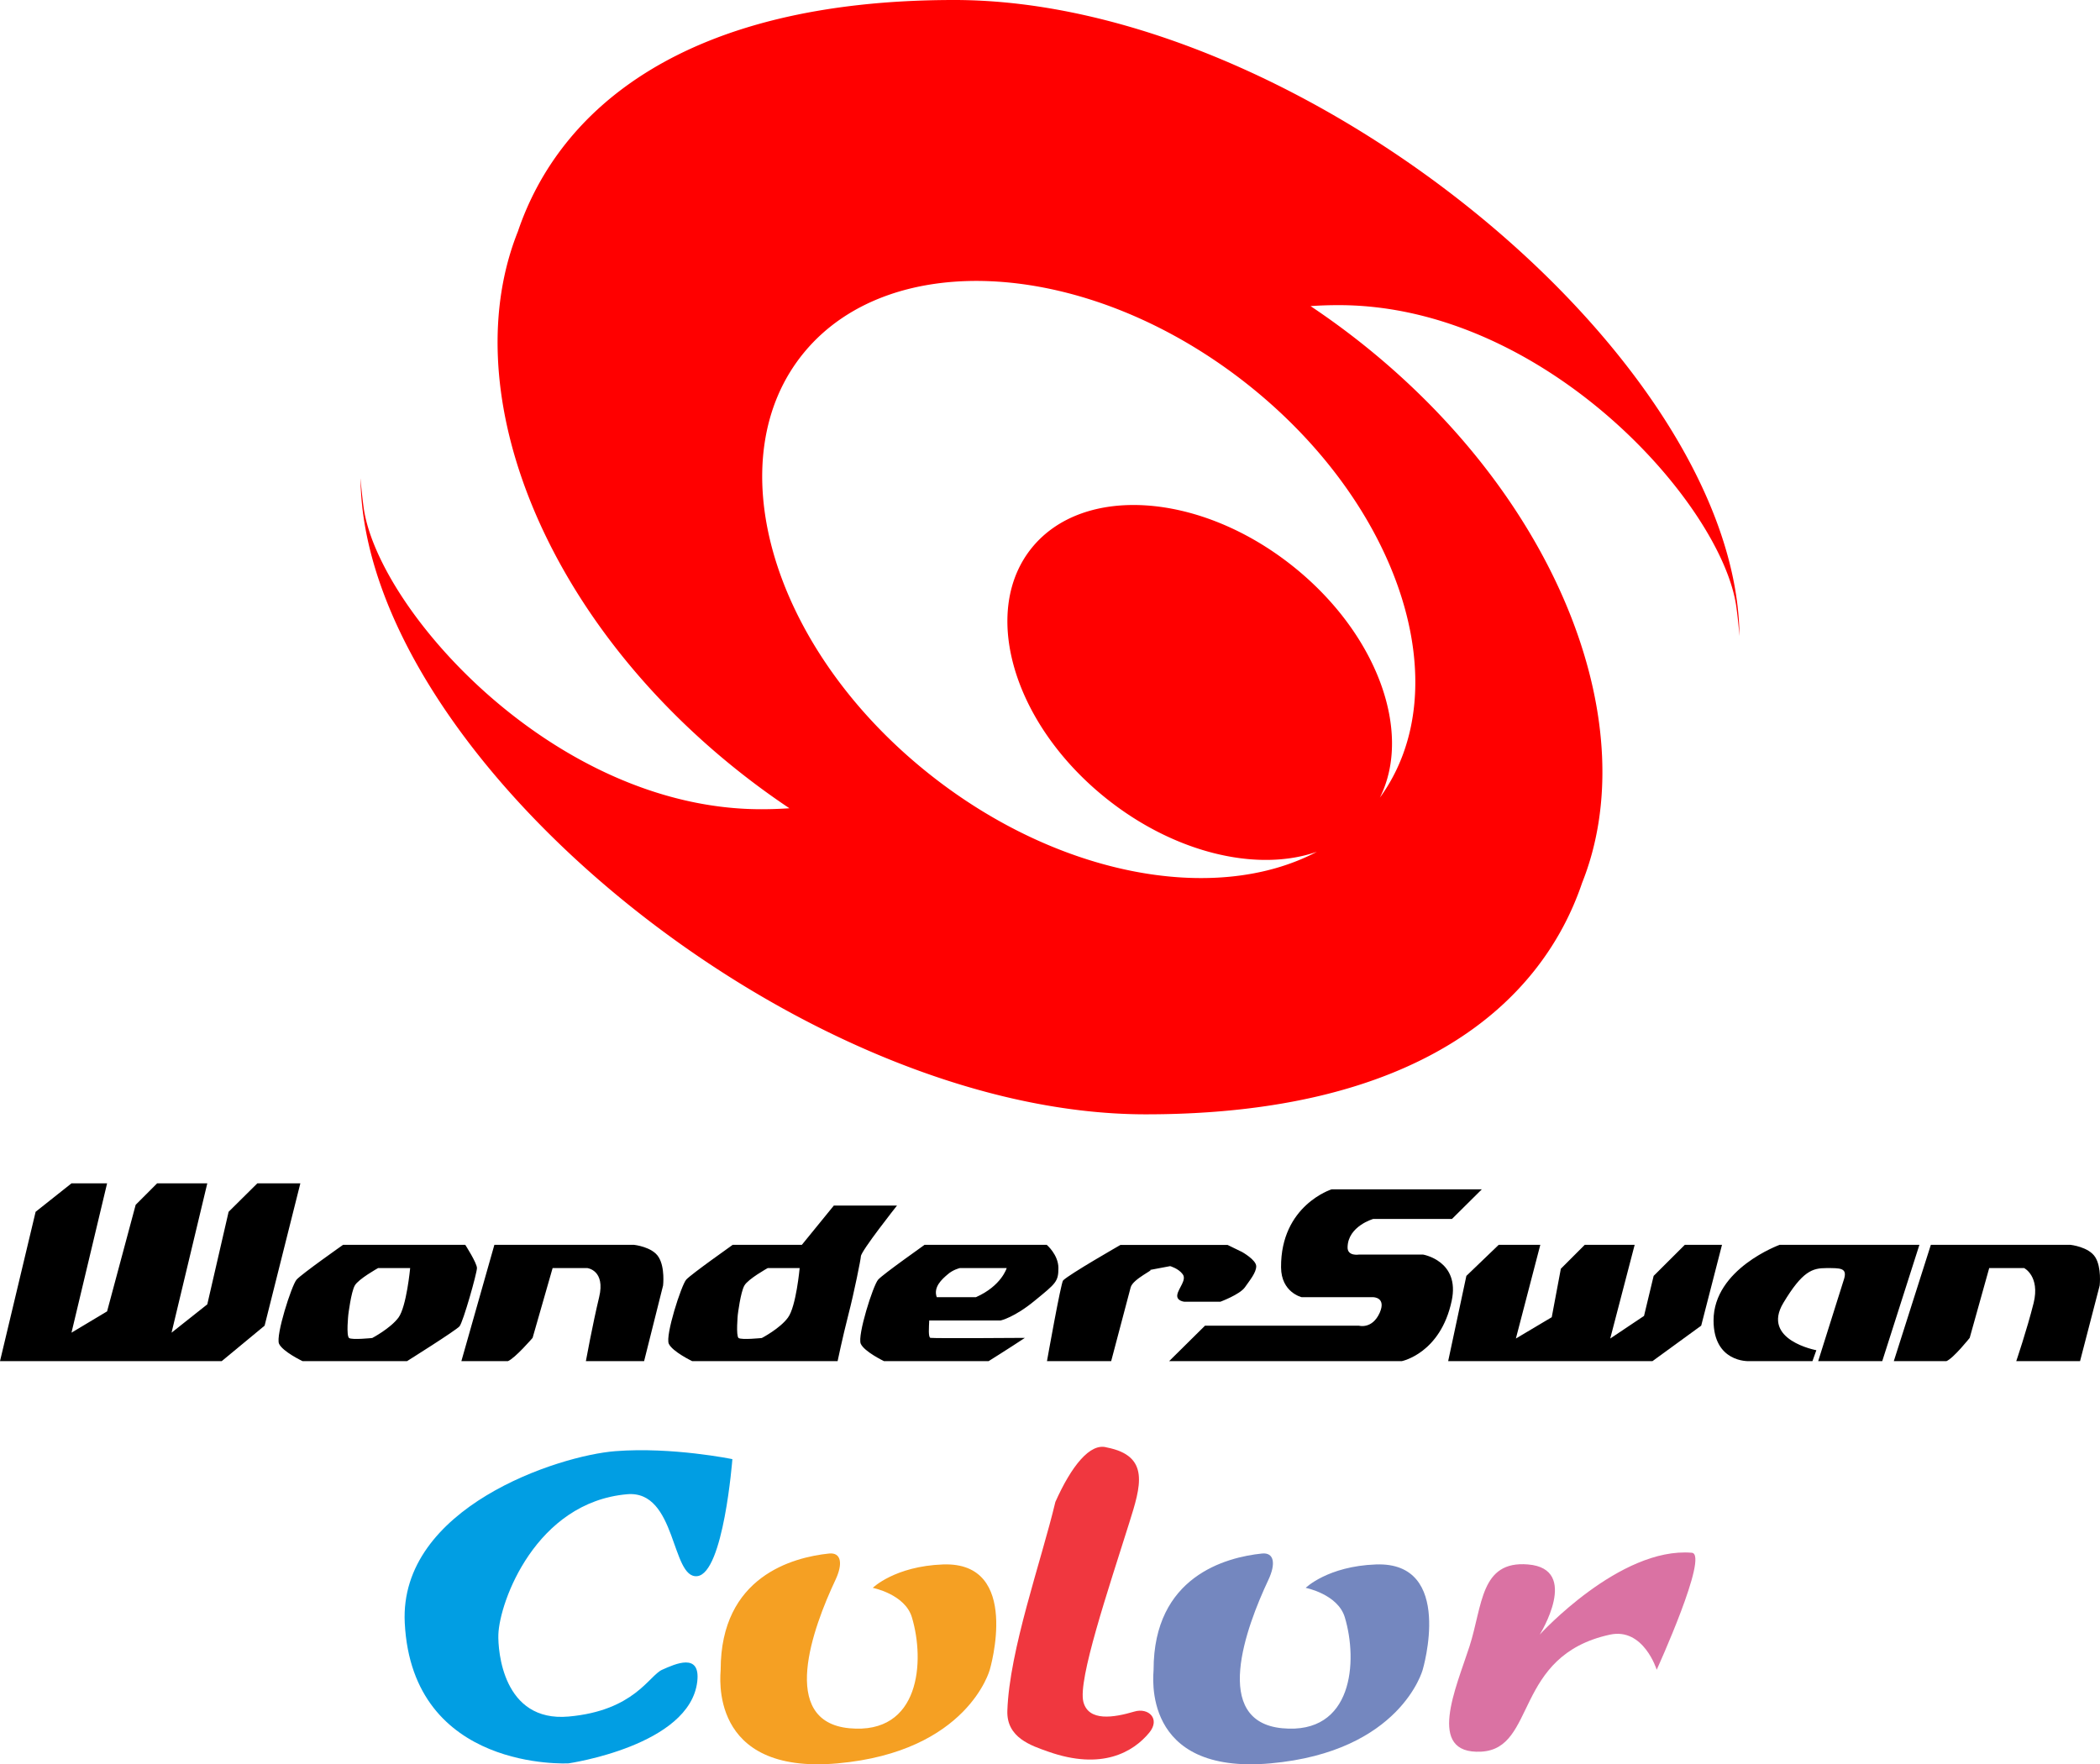 <svg xmlns="http://www.w3.org/2000/svg" width="566.93" height="476.302" xml:space="preserve"><path fill="red" d="M353.804 82.639c2.508-.181 5.044-.261 7.611-.261 55.905 0 103.775 54.109 107.368 81.677.382 2.878.641 5.464.82 7.671C468.853 96.597 351.679 0 257.599 0c-72.711 0-106.604 29.441-117.785 62.493-16.667 41.706 5.334 101.141 56.786 143.447a208.665 208.665 0 0 0 16.517 12.264c-2.517.17-5.044.26-7.601.26-55.904 0-103.787-54.12-107.377-81.686a150.656 150.656 0 0 1-.813-7.671c.743 75.127 117.926 171.724 211.997 171.724 72.711 0 106.604-29.431 117.795-62.493 16.656-41.705-5.334-101.129-56.796-143.447a207.11 207.11 0 0 0-16.518-12.252zM249.015 207.454c-41.404-34.034-55.343-84.053-31.878-112.371 23.495-28.357 76.3-25.089 118.718 7.942 42.086 32.79 58.281 82.568 36.672 112.301 8.945-17.889-.924-44.724-23.957-62.834-24.978-19.634-56.074-21.58-69.913-4.723-13.819 16.836-5.605 46.559 18.781 66.795 18.782 15.582 41.744 21.099 58.081 15.383-27.838 14.68-71.457 6.326-106.504-22.493z"/><path fill="#F0373F" d="M298.795 390.762c-4.492-1.324-9.556 5.023-13.879 14.71-3.851 16.146-12.414 39.95-12.965 56.376-.25 7.29 6.479 9.426 11.051 11.04 14.47 5.104 22.933.11 27.243-5.104 3.1-3.74-.179-6.859-4.02-5.715-5.556 1.643-12.344 2.758-13.747-2.608-1.544-5.915 6.688-30.224 12.373-48.324 3.108-9.878 5.736-18.08-6.056-20.375z"/><path fill="#F5A023" d="M223.817 419.4c-9.796 1.013-29.261 6.196-29.261 31.376 0 1.185-3.55 28.43 31.587 25.271 35.148-3.159 41.064-25.271 41.064-25.271s8.693-29.22-12.636-28.428c-13.016.481-18.952 6.317-18.952 6.317s8.684 1.705 10.559 7.941c3.56 11.823 2.247 31.77-16.876 29.963-19.192-1.813-9.817-27.166-3.77-40.021 2.087-4.42 1.574-7.488-1.715-7.148z"/><path fill="#7487BF" d="M340.691 419.4c-9.797 1.013-29.262 6.196-29.262 31.376 0 1.185-3.549 28.43 31.587 25.271 35.147-3.159 41.065-25.271 41.065-25.271s8.692-29.22-12.636-28.428c-13.016.481-18.951 6.317-18.951 6.317s8.682 1.705 10.557 7.941c3.561 11.823 2.247 31.77-16.876 29.963-19.193-1.813-9.818-27.166-3.771-40.021 2.089-4.42 1.576-7.488-1.713-7.148z"/><path fill="#019EE3" d="M109.271 438.143c-1.574-31.197 41.515-45.195 56.858-46.379 15.353-1.194 31.588 2.155 31.588 2.155s-2.367 30.796-9.477 31.588c-7.099.792-5.525-23.296-18.953-22.111-24.588 2.166-34.455 28.97-34.747 37.904-.129 4.321 1.194 23.685 18.953 22.111 17.769-1.586 21.72-11.061 25.27-12.636 3.559-1.585 10.368-4.703 9.476 3.159-1.965 17.367-34.746 22.111-34.746 22.111s-42.176 2.327-44.222-37.902z"/><path fill="#DA72A3" d="M399.876 472.888c-15.004.792-6.711-17.378-3.159-28.429 3.559-11.062 2.907-23.184 15.793-22.11 14.249 1.174 3.158 18.952 3.158 18.952s21.641-23.735 41.063-22.11c4.743.39-9.477 31.586-9.477 31.586s-3.551-11.451-12.634-9.475c-26.112 5.675-19.735 30.794-34.744 31.586z"/><path d="m0 367.463 9.615-40.314 9.684-7.684h9.612l-9.612 40.313 9.612-5.753 7.717-28.77 5.789-5.79h13.544l-9.648 40.313 9.648-7.648 5.755-24.981 7.754-7.684h11.613l-9.648 38.42-11.579 9.578zM390.958 367.463l4.913-23.016 8.734-8.386h11.227l-6.594 25.297 9.682-5.754 2.456-13.087 6.458-6.456h13.472l-6.598 25.297 9.125-6.105 2.596-10.806 8.419-8.386h10.035l-5.614 21.824-13.156 9.578zM315.63 367.463l9.683-9.578h41.542s3.576 1.053 5.616-3.473c1.857-4.213-1.756-4.213-1.756-4.213H351.42s-5.543-1.264-5.578-8.07c-.104-16.733 13.648-21.051 13.648-21.051h40.556l-8.067 8.001h-21.264s-6.771 1.93-6.913 7.579c-.104 2.562 3.053 2.036 3.053 2.036h17.331s10.034 1.683 7.72 12.49c-3.021 14.21-13.474 16.279-13.474 16.279H315.63z"/><path d="M282.649 367.463h17.33l5.265-19.928c.632-2.316 6.737-4.945 5.124-4.667-1.58.281 5.543-1.054 5.543-1.054s2.243.632 3.368 2.176c1.158 1.508-1.125 3.755-1.44 5.51-.314 1.753 1.931 1.928 1.931 1.928h9.683s5.196-1.928 6.601-3.858c1.369-1.963 3.084-3.999 3.084-5.719 0-1.719-3.824-3.858-3.824-3.858l-3.896-1.896h-28.945s-13.855 7.932-15.471 9.58c-.564.489-4.353 21.786-4.353 21.786zM80.063 345.464c-1.333 1.542-5.682 15.087-4.736 17.296.982 2.143 6.35 4.701 6.35 4.701h28.208s13.157-8.246 14.174-9.404c.983-1.191 4.702-14.35 4.702-15.72 0-1.369-3.158-6.279-3.158-6.279h-32.98c.002.003-11.188 7.862-12.56 9.406zm22-3.122h8.667s-.982 10.422-3.157 13.366c-2.21 2.948-7.087 5.509-7.087 5.509s-5.473.563-6.245 0c-.807-.631-.211-6.28-.211-6.28s.737-6.104 1.754-7.894c.983-1.754 6.279-4.701 6.279-4.701zM185.251 345.464c-1.333 1.542-5.683 15.087-4.701 17.296.982 2.143 6.315 4.701 6.315 4.701h39.26s1.299-6.245 2.914-12.563c1.542-5.93 3.368-15.048 3.368-15.72 0-1.404 9.754-13.716 9.754-13.716h-17.053l-8.628 10.593h-18.667c.036.006-11.156 7.865-12.562 9.409zm21.999-3.122h8.63s-.949 10.422-3.159 13.366c-2.142 2.948-7.052 5.509-7.052 5.509s-5.473.563-6.281 0c-.737-.631-.209-6.28-.209-6.28s.737-6.104 1.789-7.894c.983-1.754 6.282-4.701 6.282-4.701zM124.555 367.463l8.911-31.402h37.683s4.982.525 6.666 3.333c1.754 2.809 1.193 7.649 1.193 7.649l-5.123 20.42h-15.719s1.825-9.998 3.579-17.264c1.754-7.263-3.157-7.857-3.157-7.857h-9.403l-5.403 18.84s-4.702 5.473-6.666 6.281h-12.561zM511.265 367.463l10.001-31.402h37.683s4.946.525 6.701 3.333c1.756 2.809 1.194 7.649 1.194 7.649l-5.3 20.42h-17.226s2.875-8.42 4.701-15.721c1.755-7.227-2.563-9.401-2.563-9.401h-9.438l-5.265 18.839s-4.348 5.474-6.278 6.281h-14.212v.002zM237.071 345.464c-1.37 1.542-5.647 15.087-4.699 17.296.947 2.143 6.279 4.701 6.279 4.701h28.245s5.614-3.509 9.791-6.281c0 0-24.001.176-25.474 0-.665-.07-.42-2.979-.35-4.699h19.296s3.719-.808 9.262-5.405c5.617-4.594 6.315-5.088 6.315-8.736 0-3.611-3.158-6.281-3.158-6.281H249.6c.068.002-11.158 7.861-12.529 9.405zm22.037-3.122h12.666s-1.404 4.809-8.315 7.857h-10.56c-1.019-2.734 1.473-4.91 2.876-6.104 1.473-1.333 3.333-1.753 3.333-1.753zM490.846 367.463s5.333-16.876 7.019-22.28c.842-2.946-1.123-2.841-4.844-2.841s-6.421.806-11.578 9.401c-6.035 10.035 8.91 12.772 8.91 12.772l-1.053 2.945h-17.259s-9.44.387-9.44-10.98c0-13.964 17.857-20.423 17.857-20.423h37.717l-10.033 31.403h-17.296v.003z"/></svg>